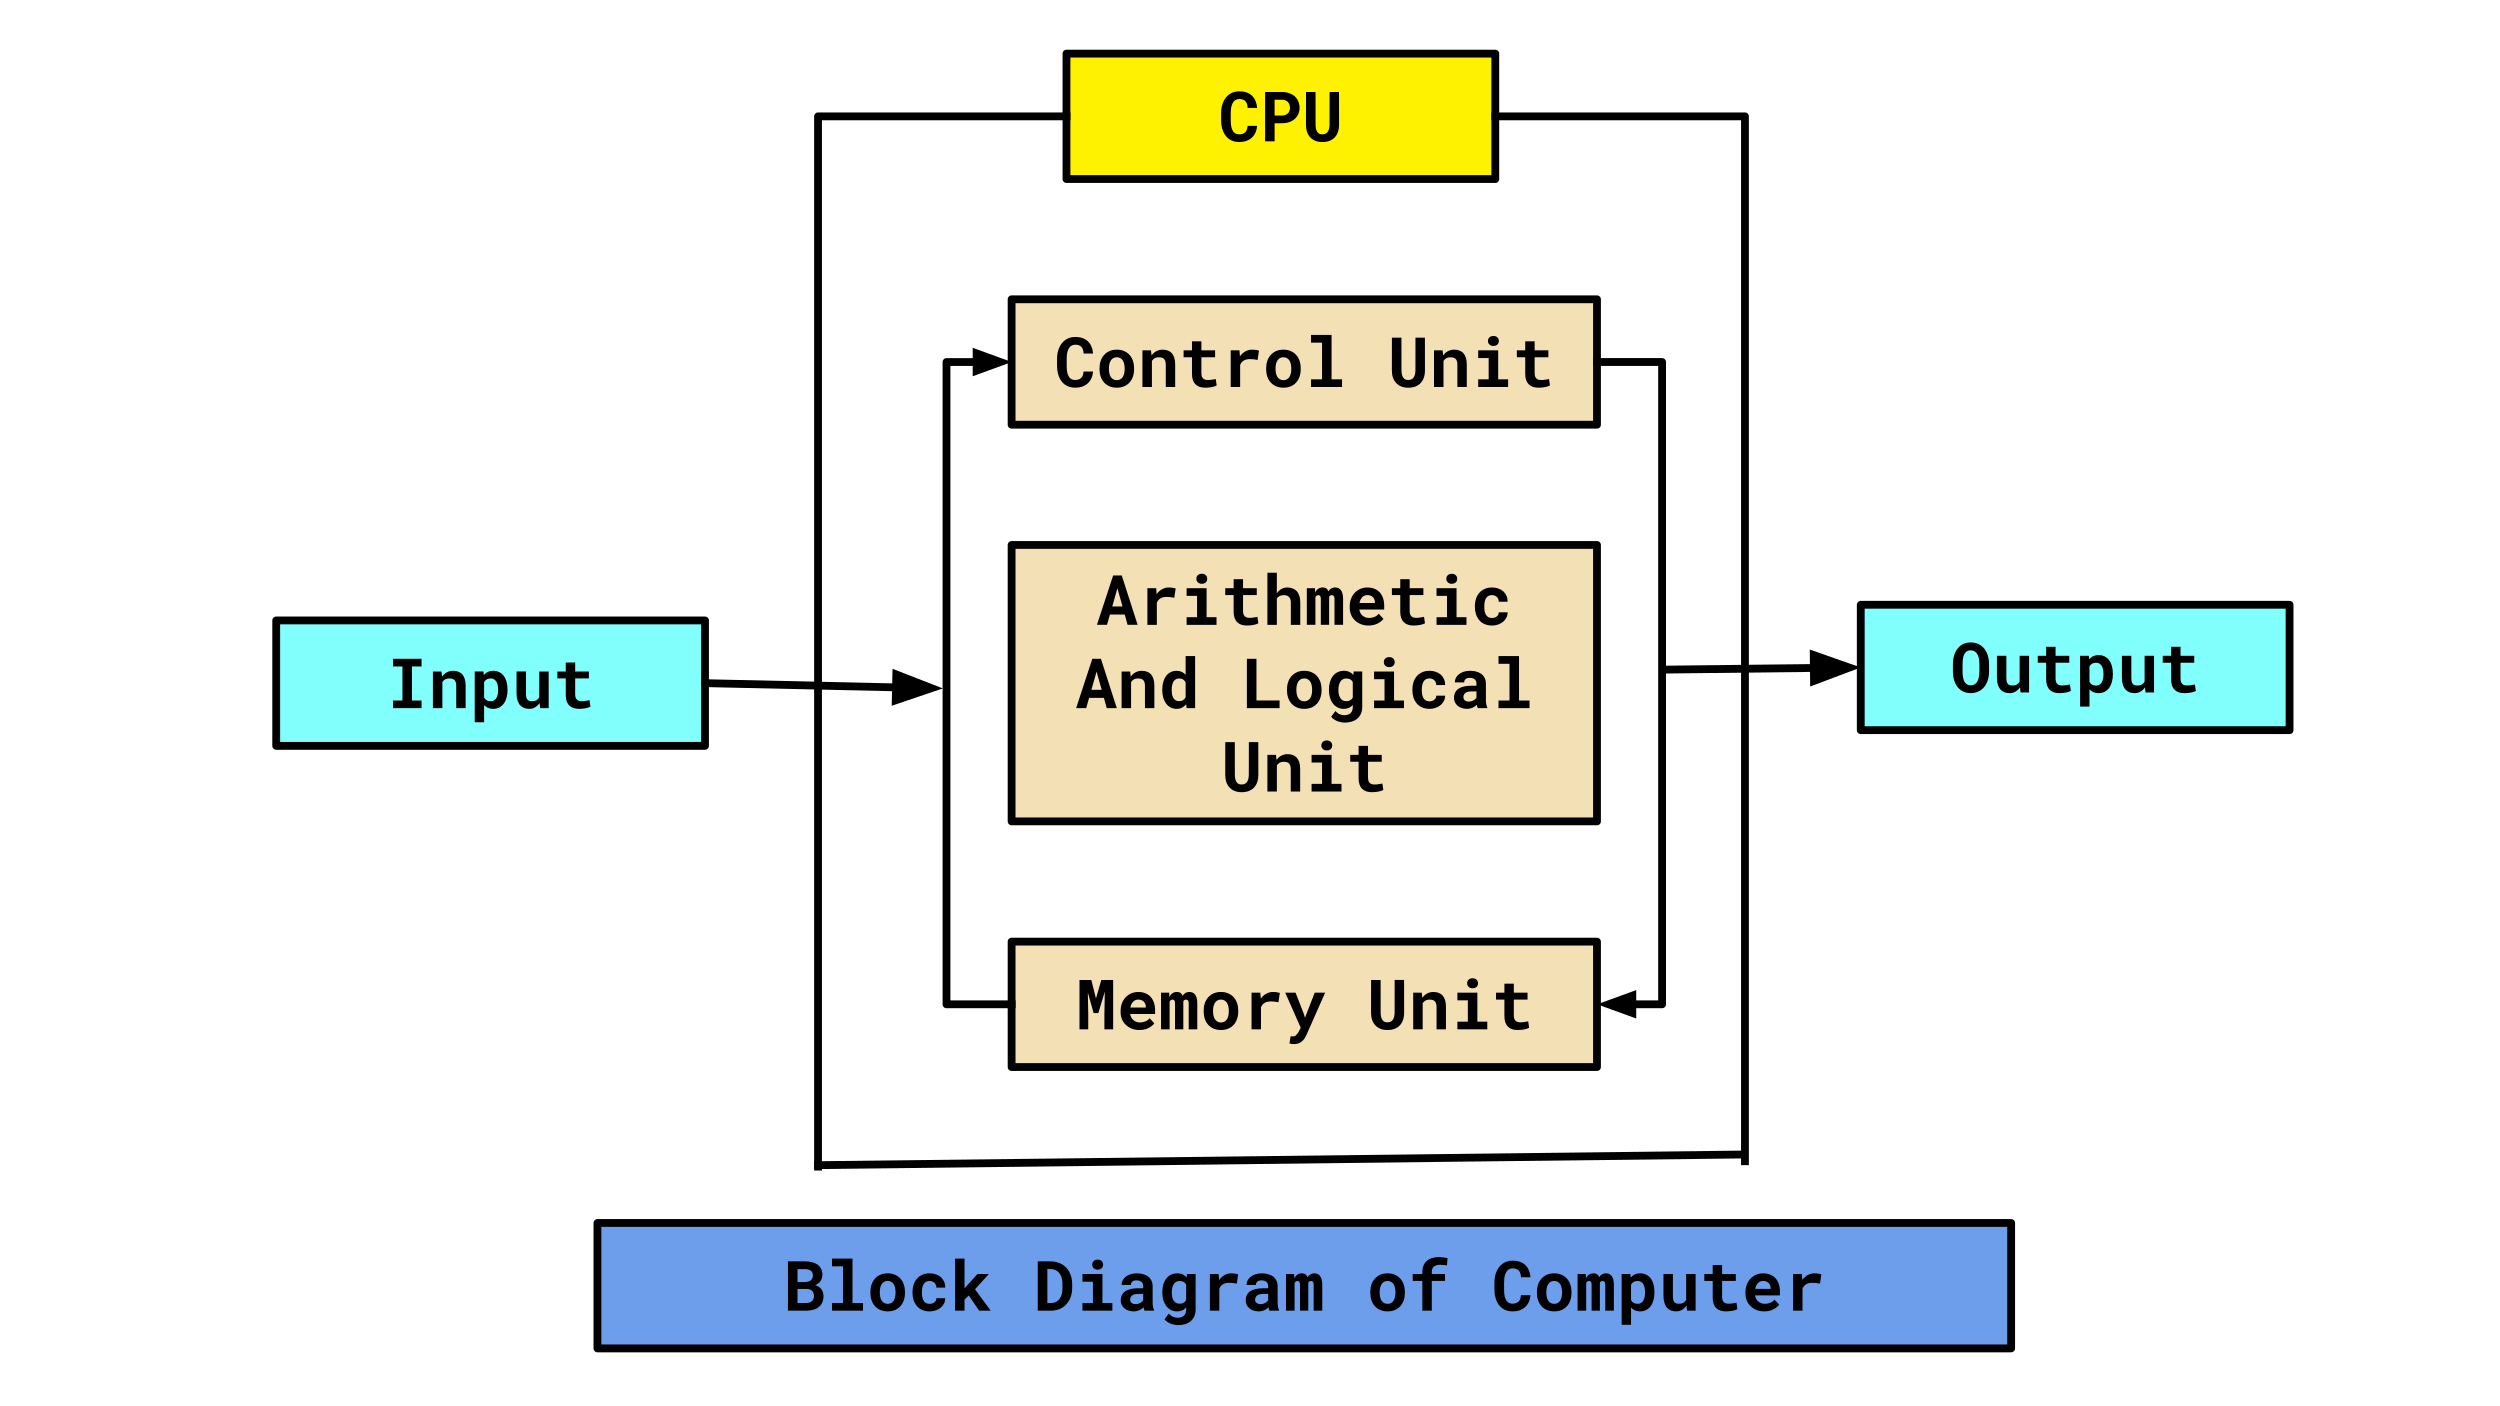 <svg version="1.1" viewBox="0.0 0.0 960.0 540.0" fill="none" stroke="none" stroke-linecap="square" stroke-miterlimit="10" xmlns:xlink="http://www.w3.org/1999/xlink" xmlns="http://www.w3.org/2000/svg"><rect x="0.0" y="0.0" width="960.0" height="540.0" fill="#333333" stroke="none"/><clipPath id="p.0"><path d="m0 0l960.0 0l0 540.0l-960.0 0l0 -540.0z" clip-rule="nonzero"/></clipPath><g clip-path="url(#p.0)"><path fill="#ffffff" d="m0 0l960.0 0l0 540.0l-960.0 0z" fill-rule="evenodd"/><path fill="#81fffd" d="m106.068 238.255l164.661 0l0 48.157l-164.661 0z" fill-rule="evenodd"/><path stroke="#000000" stroke-width="3.0" stroke-linejoin="round" stroke-linecap="butt" d="m106.068 238.255l164.661 0l0 48.157l-164.661 0z" fill-rule="evenodd"/><path fill="#000000" d="m150.924 252.98l0 2.953l3.609 0l0 13.062l-3.609 0l0 2.938l10.953 0l0 -2.938l-3.688 0l0 -13.062l3.688 0l0 -2.953l-10.953 0zm15.309 18.953l3.641 0l0 -10.016q0.188 -0.281 0.406 -0.516q0.219 -0.234 0.484 -0.406q0.344 -0.234 0.781 -0.344q0.438 -0.125 0.953 -0.125q0.625 0 1.109 0.125q0.5 0.125 0.859 0.438q0.344 0.312 0.531 0.859q0.203 0.531 0.203 1.375l0 8.609l3.609 0l0 -8.672q0 -1.531 -0.359 -2.609q-0.359 -1.078 -0.984 -1.766q-0.656 -0.672 -1.547 -0.984q-0.875 -0.312 -1.953 -0.312q-0.828 0 -1.578 0.234q-0.734 0.234 -1.359 0.672q-0.359 0.266 -0.688 0.594q-0.328 0.328 -0.594 0.719l-0.234 -1.953l-3.281 0l0 14.078zm16.059 5.422l3.609 0l0 -6.641q0.25 0.266 0.516 0.5q0.281 0.219 0.578 0.391q0.516 0.297 1.109 0.438q0.594 0.156 1.297 0.156q1.328 0 2.344 -0.547q1.031 -0.547 1.734 -1.516q0.688 -0.953 1.047 -2.266q0.359 -1.312 0.359 -2.844l0 -0.281q0 -1.594 -0.359 -2.906q-0.359 -1.328 -1.062 -2.281q-0.703 -0.938 -1.734 -1.453q-1.016 -0.516 -2.359 -0.516q-0.656 0 -1.219 0.141q-0.562 0.141 -1.031 0.375q-0.391 0.219 -0.734 0.5q-0.328 0.266 -0.625 0.625l-0.125 -1.375l-3.344 0l0 19.5zm8.984 -12.609l0 0.281q0 0.859 -0.156 1.641q-0.156 0.781 -0.5 1.359q-0.344 0.594 -0.891 0.938q-0.531 0.328 -1.297 0.328q-0.484 0 -0.875 -0.094q-0.391 -0.109 -0.688 -0.281q-0.312 -0.203 -0.562 -0.469q-0.234 -0.281 -0.406 -0.609l0 -5.891q0.188 -0.359 0.438 -0.625q0.266 -0.281 0.594 -0.469q0.297 -0.156 0.656 -0.234q0.375 -0.094 0.812 -0.094q0.766 0 1.312 0.328q0.547 0.328 0.891 0.891q0.344 0.562 0.5 1.344q0.172 0.781 0.172 1.656zm16.153 7.188l3.266 0l0 -14.078l-3.625 0l0 9.875q-0.172 0.344 -0.406 0.625q-0.234 0.266 -0.531 0.453q-0.344 0.219 -0.812 0.344q-0.469 0.109 -1.031 0.109q-0.641 0 -1.094 -0.156q-0.438 -0.156 -0.703 -0.516q-0.281 -0.359 -0.406 -0.938q-0.109 -0.594 -0.109 -1.453l0 -8.344l-3.625 0l0 8.328q0 1.594 0.359 2.734q0.359 1.141 1.0 1.875q0.656 0.734 1.562 1.078q0.922 0.328 2.016 0.328q1.188 0 2.188 -0.594q1.016 -0.594 1.734 -1.656l0.219 1.984zm13.434 -17.531l-3.609 0l0 3.453l-3.219 0l0 2.656l3.219 0l0 6.406q0 1.391 0.359 2.391q0.359 1.0 1.047 1.641q0.656 0.641 1.594 0.953q0.953 0.297 2.109 0.297q0.594 0 1.219 -0.062q0.625 -0.047 1.188 -0.156q0.578 -0.094 1.078 -0.25q0.516 -0.172 0.891 -0.391l-0.359 -2.484q-0.234 0.062 -0.578 0.125q-0.344 0.062 -0.734 0.109q-0.406 0.078 -0.844 0.125q-0.438 0.031 -0.859 0.031q-0.562 0 -1.031 -0.125q-0.469 -0.141 -0.781 -0.453q-0.328 -0.297 -0.516 -0.812q-0.172 -0.516 -0.172 -1.281l0 -6.062l5.266 0l0 -2.656l-5.266 0l0 -3.453z" fill-rule="nonzero"/><path fill="#81fffd" d="m714.53 232.229l164.661 0l0 48.157l-164.661 0z" fill-rule="evenodd"/><path stroke="#000000" stroke-width="3.0" stroke-linejoin="round" stroke-linecap="butt" d="m714.53 232.229l164.661 0l0 48.157l-164.661 0z" fill-rule="evenodd"/><path fill="#000000" d="m763.793 257.829l0 -2.766q0 -1.281 -0.234 -2.422q-0.234 -1.156 -0.703 -2.125q-0.406 -0.844 -0.984 -1.547q-0.578 -0.703 -1.344 -1.188q-0.781 -0.531 -1.734 -0.812q-0.953 -0.281 -2.047 -0.281q-1.078 0 -2.0 0.281q-0.922 0.266 -1.672 0.781q-0.75 0.516 -1.328 1.25q-0.578 0.734 -0.984 1.625q-0.422 0.953 -0.641 2.078q-0.203 1.109 -0.203 2.359l0 2.766q0 1.172 0.188 2.234q0.188 1.047 0.547 1.938q0.406 0.984 1.0 1.766q0.609 0.766 1.359 1.312q0.766 0.516 1.703 0.812q0.938 0.281 2.047 0.281q1.031 0 1.938 -0.266q0.906 -0.25 1.672 -0.703q0.828 -0.516 1.469 -1.297q0.656 -0.781 1.094 -1.719q0.422 -0.938 0.641 -2.031q0.219 -1.109 0.219 -2.328zm-3.703 -2.797l0 2.797q0 0.703 -0.078 1.359q-0.062 0.641 -0.203 1.188q-0.188 0.703 -0.5 1.266q-0.297 0.547 -0.734 0.906q-0.359 0.297 -0.812 0.453q-0.453 0.156 -1.0 0.156q-0.578 0 -1.031 -0.156q-0.438 -0.172 -0.797 -0.484q-0.375 -0.359 -0.656 -0.922q-0.281 -0.562 -0.422 -1.266q-0.125 -0.547 -0.188 -1.172q-0.047 -0.641 -0.047 -1.328l0 -2.797q0 -0.719 0.062 -1.375q0.062 -0.672 0.188 -1.234q0.172 -0.734 0.469 -1.281q0.312 -0.547 0.75 -0.906q0.328 -0.25 0.734 -0.375q0.406 -0.125 0.922 -0.125q0.531 0 0.969 0.141q0.438 0.141 0.781 0.406q0.453 0.344 0.766 0.906q0.328 0.547 0.531 1.25q0.156 0.562 0.219 1.219q0.078 0.656 0.078 1.375zm15.809 10.875l3.266 0l0 -14.078l-3.625 0l0 9.875q-0.172 0.344 -0.406 0.625q-0.234 0.266 -0.531 0.453q-0.344 0.219 -0.812 0.344q-0.469 0.109 -1.031 0.109q-0.641 0 -1.094 -0.156q-0.438 -0.156 -0.703 -0.516q-0.281 -0.359 -0.406 -0.938q-0.109 -0.594 -0.109 -1.453l0 -8.344l-3.625 0l0 8.328q0 1.594 0.359 2.734q0.359 1.141 1.0 1.875q0.656 0.734 1.562 1.078q0.922 0.328 2.016 0.328q1.188 0 2.188 -0.594q1.016 -0.594 1.734 -1.656l0.219 1.984zm13.434 -17.531l-3.609 0l0 3.453l-3.219 0l0 2.656l3.219 0l0 6.406q0 1.391 0.359 2.391q0.359 1.0 1.047 1.641q0.656 0.641 1.594 0.953q0.953 0.297 2.109 0.297q0.594 0 1.219 -0.062q0.625 -0.047 1.188 -0.156q0.578 -0.094 1.078 -0.25q0.516 -0.172 0.891 -0.391l-0.359 -2.484q-0.234 0.062 -0.578 0.125q-0.344 0.062 -0.734 0.109q-0.406 0.078 -0.844 0.125q-0.438 0.031 -0.859 0.031q-0.562 0 -1.031 -0.125q-0.469 -0.141 -0.781 -0.453q-0.328 -0.297 -0.516 -0.812q-0.172 -0.516 -0.172 -1.281l0 -6.062l5.266 0l0 -2.656l-5.266 0l0 -3.453zm9.418 22.953l3.609 0l0 -6.641q0.25 0.266 0.516 0.5q0.281 0.219 0.578 0.391q0.516 0.297 1.109 0.438q0.594 0.156 1.297 0.156q1.328 0 2.344 -0.547q1.031 -0.547 1.734 -1.516q0.688 -0.953 1.047 -2.266q0.359 -1.312 0.359 -2.844l0 -0.281q0 -1.594 -0.359 -2.906q-0.359 -1.328 -1.062 -2.281q-0.703 -0.938 -1.734 -1.453q-1.016 -0.516 -2.359 -0.516q-0.656 0 -1.219 0.141q-0.562 0.141 -1.031 0.375q-0.391 0.219 -0.734 0.5q-0.328 0.266 -0.625 0.625l-0.125 -1.375l-3.344 0l0 19.5zm8.984 -12.609l0 0.281q0 0.859 -0.156 1.641q-0.156 0.781 -0.5 1.359q-0.344 0.594 -0.891 0.938q-0.531 0.328 -1.297 0.328q-0.484 0 -0.875 -0.094q-0.391 -0.109 -0.688 -0.281q-0.312 -0.203 -0.562 -0.469q-0.234 -0.281 -0.406 -0.609l0 -5.891q0.188 -0.359 0.438 -0.625q0.266 -0.281 0.594 -0.469q0.297 -0.156 0.656 -0.234q0.375 -0.094 0.812 -0.094q0.766 0 1.312 0.328q0.547 0.328 0.891 0.891q0.344 0.562 0.5 1.344q0.172 0.781 0.172 1.656zm16.153 7.188l3.266 0l0 -14.078l-3.625 0l0 9.875q-0.172 0.344 -0.406 0.625q-0.234 0.266 -0.531 0.453q-0.344 0.219 -0.812 0.344q-0.469 0.109 -1.031 0.109q-0.641 0 -1.094 -0.156q-0.438 -0.156 -0.703 -0.516q-0.281 -0.359 -0.406 -0.938q-0.109 -0.594 -0.109 -1.453l0 -8.344l-3.625 0l0 8.328q0 1.594 0.359 2.734q0.359 1.141 1.0 1.875q0.656 0.734 1.562 1.078q0.922 0.328 2.016 0.328q1.188 0 2.188 -0.594q1.016 -0.594 1.734 -1.656l0.219 1.984zm13.434 -17.531l-3.609 0l0 3.453l-3.219 0l0 2.656l3.219 0l0 6.406q0 1.391 0.359 2.391q0.359 1.0 1.047 1.641q0.656 0.641 1.594 0.953q0.953 0.297 2.109 0.297q0.594 0 1.219 -0.062q0.625 -0.047 1.188 -0.156q0.578 -0.094 1.078 -0.25q0.516 -0.172 0.891 -0.391l-0.359 -2.484q-0.234 0.062 -0.578 0.125q-0.344 0.062 -0.734 0.109q-0.406 0.078 -0.844 0.125q-0.438 0.031 -0.859 0.031q-0.562 0 -1.031 -0.125q-0.469 -0.141 -0.781 -0.453q-0.328 -0.297 -0.516 -0.812q-0.172 -0.516 -0.172 -1.281l0 -6.062l5.266 0l0 -2.656l-5.266 0l0 -3.453z" fill-rule="nonzero"/><path fill="#f3e0b5" d="m388.457 209.265l224.787 0l0 106.142l-224.787 0z" fill-rule="evenodd"/><path stroke="#000000" stroke-width="3.0" stroke-linejoin="round" stroke-linecap="butt" d="m388.457 209.265l224.787 0l0 106.142l-224.787 0z" fill-rule="evenodd"/><path fill="#000000" d="m431.9 235.983l1.094 3.953l3.859 0l-6.094 -18.953l-3.312 0l-6.219 18.953l3.859 0l1.125 -3.953l5.688 0zm-4.797 -3.109l1.984 -6.984l1.953 6.984l-3.938 0zm21.715 -7.281q-1.422 0 -2.625 0.688q-1.188 0.672 -2.047 1.875l-0.031 -0.312l-0.141 -1.984l-3.375 0l0 14.078l3.625 0l0 -8.453q0.234 -0.609 0.609 -1.047q0.391 -0.438 0.922 -0.734q0.438 -0.25 1.0 -0.359q0.578 -0.125 1.281 -0.125q0.672 0 1.422 0.078q0.75 0.078 1.469 0.25l0.531 -3.594q-0.438 -0.141 -1.141 -0.25q-0.688 -0.109 -1.5 -0.109zm6.84 0.266l0 2.953l4.016 0l0 8.188l-4.016 0l0 2.938l11.484 0l0 -2.938l-3.812 0l0 -11.141l-7.672 0zm3.75 -3.609q0 0.422 0.141 0.781q0.156 0.344 0.438 0.594q0.266 0.266 0.641 0.406q0.391 0.141 0.859 0.141q0.969 0 1.531 -0.531q0.562 -0.547 0.562 -1.391q0 -0.844 -0.562 -1.375q-0.562 -0.547 -1.531 -0.547q-0.469 0 -0.859 0.141q-0.375 0.141 -0.641 0.391q-0.281 0.25 -0.438 0.609q-0.141 0.359 -0.141 0.781zm17.918 0.156l-3.609 0l0 3.453l-3.219 0l0 2.656l3.219 0l0 6.406q0 1.391 0.359 2.391q0.359 1.0 1.047 1.641q0.656 0.641 1.594 0.953q0.953 0.297 2.109 0.297q0.594 0 1.219 -0.062q0.625 -0.047 1.188 -0.156q0.578 -0.094 1.078 -0.25q0.516 -0.172 0.891 -0.391l-0.359 -2.484q-0.234 0.062 -0.578 0.125q-0.344 0.062 -0.734 0.109q-0.406 0.078 -0.844 0.125q-0.438 0.031 -0.859 0.031q-0.562 0 -1.031 -0.125q-0.469 -0.141 -0.781 -0.453q-0.328 -0.297 -0.516 -0.812q-0.172 -0.516 -0.172 -1.281l0 -6.062l5.266 0l0 -2.656l-5.266 0l0 -3.453zm12.981 5.391l0 -7.859l-3.625 0l0 20.0l3.625 0l0 -10.172q0.203 -0.266 0.453 -0.484q0.266 -0.219 0.578 -0.375q0.328 -0.188 0.75 -0.281q0.422 -0.094 0.906 -0.094q0.625 0 1.109 0.172q0.5 0.156 0.844 0.5q0.359 0.328 0.547 0.875q0.188 0.547 0.188 1.312l0 8.547l3.625 0l0 -8.531q0 -1.547 -0.375 -2.641q-0.375 -1.109 -1.031 -1.812q-0.672 -0.688 -1.594 -1.016q-0.922 -0.344 -2.031 -0.344q-0.75 0 -1.438 0.219q-0.672 0.219 -1.234 0.625q-0.359 0.266 -0.688 0.609q-0.328 0.344 -0.609 0.75zm14.637 -1.938l-3.125 0l0 14.078l3.297 0l0 -10.547q0.062 -0.172 0.141 -0.312q0.078 -0.141 0.188 -0.25q0.141 -0.141 0.328 -0.219q0.188 -0.078 0.422 -0.078q0.203 0 0.375 0.062q0.188 0.062 0.328 0.203q0.141 0.141 0.219 0.406q0.078 0.25 0.078 0.656l0 10.078l3.188 0l0 -10.391q0 -0.156 0 -0.234q0 -0.094 0 -0.125q0.062 -0.141 0.156 -0.25q0.094 -0.109 0.203 -0.203q0.141 -0.094 0.297 -0.141q0.172 -0.062 0.375 -0.062q0.203 0 0.391 0.062q0.188 0.062 0.328 0.203q0.141 0.156 0.219 0.422q0.094 0.25 0.094 0.656l0 10.062l3.297 0l0 -10.047q0 -1.172 -0.234 -1.984q-0.219 -0.812 -0.625 -1.328q-0.422 -0.516 -0.969 -0.75q-0.547 -0.234 -1.188 -0.234q-0.516 0 -0.953 0.141q-0.422 0.125 -0.75 0.359q-0.281 0.172 -0.516 0.438q-0.219 0.25 -0.406 0.562q-0.109 -0.328 -0.281 -0.578q-0.156 -0.25 -0.375 -0.438q-0.297 -0.25 -0.688 -0.359q-0.391 -0.125 -0.875 -0.125q-1.016 0 -1.734 0.531q-0.703 0.516 -1.109 1.438l-0.094 -1.703zm20.574 14.344q2.047 0 3.531 -0.797q1.5 -0.797 2.188 -1.766l-1.797 -1.953q-0.625 0.797 -1.641 1.203q-1.0 0.406 -2.062 0.406q-0.75 0 -1.391 -0.234q-0.641 -0.234 -1.141 -0.672q-0.469 -0.406 -0.766 -0.922q-0.281 -0.516 -0.469 -1.359l0 -0.047l9.562 0l0 -1.531q0 -1.547 -0.438 -2.828q-0.422 -1.281 -1.25 -2.203q-0.828 -0.906 -2.031 -1.406q-1.188 -0.5 -2.703 -0.5q-1.469 0 -2.719 0.531q-1.25 0.531 -2.156 1.5q-0.922 0.969 -1.438 2.297q-0.5 1.328 -0.5 2.953l0 0.516q0 1.422 0.516 2.672q0.516 1.234 1.469 2.141q0.953 0.922 2.281 1.469q1.328 0.531 2.953 0.531zm-0.438 -11.688q0.688 0 1.219 0.219q0.531 0.219 0.891 0.578q0.375 0.375 0.578 0.891q0.203 0.5 0.203 1.078l0 0.281l-5.938 0q0.141 -0.688 0.391 -1.234q0.266 -0.562 0.656 -0.969q0.375 -0.406 0.875 -0.625q0.516 -0.219 1.125 -0.219zm16.231 -6.109l-3.609 0l0 3.453l-3.219 0l0 2.656l3.219 0l0 6.406q0 1.391 0.359 2.391q0.359 1.0 1.047 1.641q0.656 0.641 1.594 0.953q0.953 0.297 2.109 0.297q0.594 0 1.219 -0.062q0.625 -0.047 1.188 -0.156q0.578 -0.094 1.078 -0.25q0.516 -0.172 0.891 -0.391l-0.359 -2.484q-0.234 0.062 -0.578 0.125q-0.344 0.062 -0.734 0.109q-0.406 0.078 -0.844 0.125q-0.438 0.031 -0.859 0.031q-0.562 0 -1.031 -0.125q-0.469 -0.141 -0.781 -0.453q-0.328 -0.297 -0.516 -0.812q-0.172 -0.516 -0.172 -1.281l0 -6.062l5.266 0l0 -2.656l-5.266 0l0 -3.453zm10.324 3.453l0 2.953l4.016 0l0 8.188l-4.016 0l0 2.938l11.484 0l0 -2.938l-3.812 0l0 -11.141l-7.672 0zm3.75 -3.609q0 0.422 0.141 0.781q0.156 0.344 0.438 0.594q0.266 0.266 0.641 0.406q0.391 0.141 0.859 0.141q0.969 0 1.531 -0.531q0.562 -0.547 0.562 -1.391q0 -0.844 -0.562 -1.375q-0.562 -0.547 -1.531 -0.547q-0.469 0 -0.859 0.141q-0.375 0.141 -0.641 0.391q-0.281 0.25 -0.438 0.609q-0.141 0.359 -0.141 0.781zm17.512 15.062q-0.859 0 -1.438 -0.344q-0.562 -0.359 -0.891 -0.953q-0.328 -0.562 -0.469 -1.328q-0.125 -0.766 -0.125 -1.578l0 -0.391q0 -0.812 0.141 -1.562q0.141 -0.766 0.469 -1.344q0.328 -0.594 0.891 -0.938q0.562 -0.359 1.422 -0.359q0.578 0 1.062 0.203q0.5 0.203 0.859 0.547q0.344 0.344 0.531 0.812q0.188 0.469 0.156 0.984l3.406 0q0.031 -1.25 -0.422 -2.25q-0.438 -1.016 -1.219 -1.734q-0.812 -0.703 -1.922 -1.094q-1.109 -0.391 -2.406 -0.391q-1.625 0 -2.859 0.562q-1.234 0.562 -2.062 1.516q-0.828 0.969 -1.25 2.266q-0.422 1.297 -0.422 2.781l0 0.391q0 1.484 0.422 2.781q0.438 1.281 1.266 2.25q0.812 0.969 2.047 1.516q1.25 0.547 2.891 0.547q1.203 0 2.281 -0.375q1.094 -0.391 1.922 -1.062q0.812 -0.672 1.281 -1.609q0.484 -0.938 0.453 -2.031l-3.406 0q0.031 0.484 -0.172 0.891q-0.203 0.406 -0.562 0.688q-0.375 0.297 -0.859 0.453q-0.469 0.156 -1.016 0.156z" fill-rule="nonzero"/><path fill="#000000" d="m423.902 267.983l1.094 3.953l3.859 0l-6.094 -18.953l-3.312 0l-6.219 18.953l3.859 0l1.125 -3.953l5.688 0zm-4.797 -3.109l1.984 -6.984l1.953 6.984l-3.938 0zm11.59 7.062l3.641 0l0 -10.016q0.188 -0.281 0.406 -0.516q0.219 -0.234 0.484 -0.406q0.344 -0.234 0.781 -0.344q0.438 -0.125 0.953 -0.125q0.625 0 1.109 0.125q0.5 0.125 0.859 0.438q0.344 0.312 0.531 0.859q0.203 0.531 0.203 1.375l0 8.609l3.609 0l0 -8.672q0 -1.531 -0.359 -2.609q-0.359 -1.078 -0.984 -1.766q-0.656 -0.672 -1.547 -0.984q-0.875 -0.312 -1.953 -0.312q-0.828 0 -1.578 0.234q-0.734 0.234 -1.359 0.672q-0.359 0.266 -0.688 0.594q-0.328 0.328 -0.594 0.719l-0.234 -1.953l-3.281 0l0 14.078zm15.621 -7.141l0 0.266q0 1.531 0.375 2.844q0.391 1.312 1.094 2.266q0.703 0.953 1.719 1.5q1.031 0.531 2.328 0.531q1.172 0 2.062 -0.453q0.906 -0.469 1.578 -1.281l0.188 1.469l3.266 0l0 -20l-3.641 0l0 7.172q-0.641 -0.719 -1.484 -1.109q-0.844 -0.406 -1.953 -0.406q-1.312 0 -2.344 0.531q-1.016 0.516 -1.719 1.453q-0.719 0.953 -1.094 2.281q-0.375 1.328 -0.375 2.938zm3.625 0.266l0 -0.266q0 -0.891 0.156 -1.656q0.156 -0.781 0.5 -1.375q0.328 -0.562 0.859 -0.891q0.547 -0.344 1.312 -0.344q0.938 0 1.547 0.406q0.609 0.391 0.969 1.109l0 5.703q-0.359 0.703 -0.984 1.109q-0.609 0.391 -1.547 0.391q-0.766 0 -1.312 -0.312q-0.531 -0.328 -0.859 -0.906q-0.344 -0.562 -0.5 -1.312q-0.141 -0.766 -0.141 -1.656zm32.54 3.922l0 -16l-3.672 0l0 18.953l12.547 0l0 -2.953l-8.875 0zm11.715 -4.219l0 0.281q0 1.547 0.438 2.859q0.438 1.297 1.297 2.266q0.859 0.953 2.094 1.5q1.25 0.531 2.828 0.531q1.578 0 2.812 -0.531q1.234 -0.547 2.094 -1.5q0.844 -0.969 1.281 -2.266q0.438 -1.312 0.438 -2.859l0 -0.281q0 -1.531 -0.438 -2.844q-0.438 -1.312 -1.281 -2.266q-0.859 -0.969 -2.109 -1.516q-1.234 -0.547 -2.812 -0.547q-1.594 0 -2.828 0.547q-1.219 0.547 -2.078 1.516q-0.859 0.953 -1.297 2.266q-0.438 1.312 -0.438 2.844zm3.609 0.281l0 -0.281q0 -0.859 0.172 -1.625q0.172 -0.766 0.531 -1.359q0.375 -0.578 0.938 -0.922q0.578 -0.344 1.391 -0.344q0.812 0 1.375 0.344q0.578 0.344 0.953 0.922q0.344 0.594 0.516 1.359q0.172 0.766 0.172 1.625l0 0.281q0 0.875 -0.172 1.656q-0.172 0.766 -0.516 1.344q-0.375 0.578 -0.953 0.922q-0.562 0.344 -1.359 0.344q-0.812 0 -1.391 -0.344q-0.578 -0.344 -0.953 -0.922q-0.359 -0.578 -0.531 -1.344q-0.172 -0.781 -0.172 -1.656zm12.512 -0.25l0 0.266q0 1.531 0.391 2.844q0.406 1.312 1.141 2.266q0.75 0.953 1.797 1.5q1.047 0.531 2.359 0.531q0.672 0 1.25 -0.156q0.578 -0.141 1.062 -0.391q0.312 -0.188 0.594 -0.422q0.297 -0.234 0.562 -0.516l0 0.797q0 0.719 -0.203 1.281q-0.203 0.578 -0.578 0.969q-0.422 0.438 -1.047 0.656q-0.609 0.219 -1.406 0.219q-0.5 0 -0.969 -0.094q-0.453 -0.094 -0.875 -0.297q-0.438 -0.188 -0.844 -0.5q-0.406 -0.297 -0.766 -0.703l-1.625 2.203q0.453 0.578 1.094 1.0q0.641 0.422 1.359 0.703q0.719 0.266 1.438 0.391q0.734 0.141 1.375 0.141q1.484 0 2.703 -0.406q1.234 -0.391 2.125 -1.156q0.875 -0.766 1.359 -1.891q0.484 -1.125 0.484 -2.547l0 -13.625l-3.297 0l-0.141 1.328q-0.25 -0.312 -0.562 -0.578q-0.312 -0.266 -0.688 -0.469q-0.484 -0.266 -1.078 -0.406q-0.578 -0.141 -1.297 -0.141q-1.328 0 -2.391 0.531q-1.047 0.516 -1.797 1.453q-0.734 0.953 -1.141 2.281q-0.391 1.328 -0.391 2.938zm3.641 0.266l0 -0.266q0 -0.891 0.172 -1.656q0.188 -0.781 0.562 -1.375q0.359 -0.562 0.922 -0.891q0.562 -0.344 1.328 -0.344q0.422 0 0.781 0.078q0.359 0.078 0.656 0.219q0.344 0.172 0.609 0.453q0.281 0.266 0.484 0.641l0 5.953q-0.188 0.328 -0.438 0.594q-0.25 0.25 -0.562 0.438q-0.312 0.172 -0.703 0.266q-0.391 0.078 -0.859 0.078q-0.766 0 -1.328 -0.312q-0.547 -0.328 -0.922 -0.906q-0.359 -0.562 -0.531 -1.312q-0.172 -0.766 -0.172 -1.656zm13.684 -7.203l0 2.953l4.016 0l0 8.188l-4.016 0l0 2.938l11.484 0l0 -2.938l-3.812 0l0 -11.141l-7.672 0zm3.75 -3.609q0 0.422 0.141 0.781q0.156 0.344 0.438 0.594q0.266 0.266 0.641 0.406q0.391 0.141 0.859 0.141q0.969 0 1.531 -0.531q0.562 -0.547 0.562 -1.391q0 -0.844 -0.562 -1.375q-0.562 -0.547 -1.531 -0.547q-0.469 0 -0.859 0.141q-0.375 0.141 -0.641 0.391q-0.281 0.25 -0.438 0.609q-0.141 0.359 -0.141 0.781zm17.512 15.062q-0.859 0 -1.438 -0.344q-0.562 -0.359 -0.891 -0.953q-0.328 -0.562 -0.469 -1.328q-0.125 -0.766 -0.125 -1.578l0 -0.391q0 -0.812 0.141 -1.562q0.141 -0.766 0.469 -1.344q0.328 -0.594 0.891 -0.938q0.562 -0.359 1.422 -0.359q0.578 0 1.062 0.203q0.5 0.203 0.859 0.547q0.344 0.344 0.531 0.812q0.188 0.469 0.156 0.984l3.406 0q0.031 -1.25 -0.422 -2.25q-0.438 -1.016 -1.219 -1.734q-0.812 -0.703 -1.922 -1.094q-1.109 -0.391 -2.406 -0.391q-1.625 0 -2.859 0.562q-1.234 0.562 -2.062 1.516q-0.828 0.969 -1.25 2.266q-0.422 1.297 -0.422 2.781l0 0.391q0 1.484 0.422 2.781q0.438 1.281 1.266 2.25q0.812 0.969 2.047 1.516q1.25 0.547 2.891 0.547q1.203 0 2.281 -0.375q1.094 -0.391 1.922 -1.062q0.812 -0.672 1.281 -1.609q0.484 -0.938 0.453 -2.031l-3.406 0q0.031 0.484 -0.172 0.891q-0.203 0.406 -0.562 0.688q-0.375 0.297 -0.859 0.453q-0.469 0.156 -1.016 0.156zm18.575 2.625l3.656 0l0 -0.219q-0.266 -0.531 -0.406 -1.266q-0.141 -0.75 -0.141 -1.891l0 -6.031q0 -1.234 -0.469 -2.156q-0.453 -0.938 -1.25 -1.547q-0.812 -0.609 -1.922 -0.922q-1.094 -0.312 -2.359 -0.312q-1.422 0 -2.531 0.359q-1.094 0.359 -1.844 0.969q-0.766 0.609 -1.172 1.422q-0.391 0.797 -0.391 1.703l3.609 0q0 -0.375 0.109 -0.688q0.125 -0.312 0.359 -0.531q0.25 -0.25 0.656 -0.391q0.422 -0.141 1.0 -0.141q0.656 0 1.141 0.172q0.484 0.156 0.812 0.453q0.312 0.297 0.469 0.688q0.156 0.391 0.156 0.891l0 0.828l-2.016 0q-1.562 0 -2.766 0.281q-1.203 0.281 -2.031 0.812q-0.906 0.594 -1.359 1.5q-0.453 0.906 -0.453 2.078q0 0.906 0.359 1.688q0.359 0.766 1.016 1.328q0.656 0.562 1.562 0.875q0.906 0.312 1.984 0.312q0.656 0 1.219 -0.125q0.578 -0.125 1.062 -0.344q0.469 -0.219 0.859 -0.5q0.391 -0.281 0.688 -0.609q0.078 0.375 0.156 0.719q0.094 0.328 0.234 0.594zm-3.453 -2.531q-0.516 0 -0.906 -0.125q-0.375 -0.125 -0.625 -0.344q-0.266 -0.219 -0.406 -0.531q-0.141 -0.328 -0.141 -0.703q0 -0.484 0.188 -0.891q0.188 -0.406 0.562 -0.703q0.375 -0.297 0.969 -0.453q0.609 -0.156 1.453 -0.156l1.844 0l0 2.422q-0.156 0.266 -0.438 0.531q-0.266 0.266 -0.641 0.484q-0.375 0.203 -0.844 0.344q-0.469 0.125 -1.016 0.125zm11.403 -17.469l0 2.969l4.219 0l0 14.094l-4.219 0l0 2.938l11.906 0l0 -2.938l-4.031 0l0 -17.062l-7.875 0z" fill-rule="nonzero"/><path fill="#000000" d="m483.186 284.983l-3.625 0l-0.016 12.562q-0.016 0.922 -0.203 1.625q-0.172 0.703 -0.547 1.172q-0.328 0.453 -0.844 0.688q-0.516 0.219 -1.188 0.219q-0.609 0 -1.078 -0.203q-0.469 -0.219 -0.781 -0.656q-0.359 -0.469 -0.531 -1.172q-0.172 -0.719 -0.188 -1.672l-0.016 -12.562l-3.656 0l-0.016 12.562q0 1.594 0.438 2.844q0.453 1.234 1.281 2.078q0.812 0.844 1.969 1.297q1.156 0.438 2.578 0.438q1.531 0 2.719 -0.438q1.188 -0.453 2.031 -1.312q0.812 -0.844 1.25 -2.078q0.438 -1.234 0.438 -2.828l-0.016 -12.562zm3.496 18.953l3.641 0l0 -10.016q0.188 -0.281 0.406 -0.516q0.219 -0.234 0.484 -0.406q0.344 -0.234 0.781 -0.344q0.438 -0.125 0.953 -0.125q0.625 0 1.109 0.125q0.5 0.125 0.859 0.438q0.344 0.312 0.531 0.859q0.203 0.531 0.203 1.375l0 8.609l3.609 0l0 -8.672q0 -1.531 -0.359 -2.609q-0.359 -1.078 -0.984 -1.766q-0.656 -0.672 -1.547 -0.984q-0.875 -0.312 -1.953 -0.312q-0.828 0 -1.578 0.234q-0.734 0.234 -1.359 0.672q-0.359 0.266 -0.688 0.594q-0.328 0.328 -0.594 0.719l-0.234 -1.953l-3.281 0l0 14.078zm16.965 -14.078l0 2.953l4.016 0l0 8.188l-4.016 0l0 2.938l11.484 0l0 -2.938l-3.812 0l0 -11.141l-7.672 0zm3.75 -3.609q0 0.422 0.141 0.781q0.156 0.344 0.438 0.594q0.266 0.266 0.641 0.406q0.391 0.141 0.859 0.141q0.969 0 1.531 -0.531q0.562 -0.547 0.562 -1.391q0 -0.844 -0.562 -1.375q-0.562 -0.547 -1.531 -0.547q-0.469 0 -0.859 0.141q-0.375 0.141 -0.641 0.391q-0.281 0.25 -0.438 0.609q-0.141 0.359 -0.141 0.781zm17.918 0.156l-3.609 0l0 3.453l-3.219 0l0 2.656l3.219 0l0 6.406q0 1.391 0.359 2.391q0.359 1.0 1.047 1.641q0.656 0.641 1.594 0.953q0.953 0.297 2.109 0.297q0.594 0 1.219 -0.062q0.625 -0.047 1.188 -0.156q0.578 -0.094 1.078 -0.25q0.516 -0.172 0.891 -0.391l-0.359 -2.484q-0.234 0.062 -0.578 0.125q-0.344 0.062 -0.734 0.109q-0.406 0.078 -0.844 0.125q-0.438 0.031 -0.859 0.031q-0.562 0 -1.031 -0.125q-0.469 -0.141 -0.781 -0.453q-0.328 -0.297 -0.516 -0.812q-0.172 -0.516 -0.172 -1.281l0 -6.062l5.266 0l0 -2.656l-5.266 0l0 -3.453z" fill-rule="nonzero"/><path fill="#f3e0b5" d="m388.457 361.583l224.787 0l0 48.157l-224.787 0z" fill-rule="evenodd"/><path stroke="#000000" stroke-width="3.0" stroke-linejoin="round" stroke-linecap="butt" d="m388.457 361.583l224.787 0l0 48.157l-224.787 0z" fill-rule="evenodd"/><path fill="#000000" d="m419.074 376.308l-4.547 0l0 18.953l3.359 0l0 -5.609l-0.156 -8.516l2.219 7.875l1.812 0l2.484 -8.219l-0.156 8.859l0 5.609l3.359 0l0 -18.953l-4.547 0l-2.047 7.125l-1.781 -7.125zm18.465 19.219q2.047 0 3.531 -0.797q1.5 -0.797 2.188 -1.766l-1.797 -1.953q-0.625 0.797 -1.641 1.203q-1.0 0.406 -2.062 0.406q-0.75 0 -1.391 -0.234q-0.641 -0.234 -1.141 -0.672q-0.469 -0.406 -0.766 -0.922q-0.281 -0.516 -0.469 -1.359l0 -0.047l9.562 0l0 -1.531q0 -1.547 -0.438 -2.828q-0.422 -1.281 -1.25 -2.203q-0.828 -0.906 -2.031 -1.406q-1.188 -0.5 -2.703 -0.5q-1.469 0 -2.719 0.531q-1.25 0.531 -2.156 1.5q-0.922 0.969 -1.438 2.297q-0.5 1.328 -0.5 2.953l0 0.516q0 1.422 0.516 2.672q0.516 1.234 1.469 2.141q0.953 0.922 2.281 1.469q1.328 0.531 2.953 0.531zm-0.438 -11.688q0.688 0 1.219 0.219q0.531 0.219 0.891 0.578q0.375 0.375 0.578 0.891q0.203 0.5 0.203 1.078l0 0.281l-5.938 0q0.141 -0.688 0.391 -1.234q0.266 -0.562 0.656 -0.969q0.375 -0.406 0.875 -0.625q0.516 -0.219 1.125 -0.219zm11.856 -2.656l-3.125 0l0 14.078l3.297 0l0 -10.547q0.062 -0.172 0.141 -0.312q0.078 -0.141 0.188 -0.25q0.141 -0.141 0.328 -0.219q0.188 -0.078 0.422 -0.078q0.203 0 0.375 0.062q0.188 0.062 0.328 0.203q0.141 0.141 0.219 0.406q0.078 0.25 0.078 0.656l0 10.078l3.188 0l0 -10.391q0 -0.156 0 -0.234q0 -0.094 0 -0.125q0.062 -0.141 0.156 -0.25q0.094 -0.109 0.203 -0.203q0.141 -0.094 0.297 -0.141q0.172 -0.062 0.375 -0.062q0.203 0 0.391 0.062q0.188 0.062 0.328 0.203q0.141 0.156 0.219 0.422q0.094 0.25 0.094 0.656l0 10.062l3.297 0l0 -10.047q0 -1.172 -0.234 -1.984q-0.219 -0.812 -0.625 -1.328q-0.422 -0.516 -0.969 -0.75q-0.547 -0.234 -1.188 -0.234q-0.516 0 -0.953 0.141q-0.422 0.125 -0.75 0.359q-0.281 0.172 -0.516 0.438q-0.219 0.25 -0.406 0.562q-0.109 -0.328 -0.281 -0.578q-0.156 -0.25 -0.375 -0.438q-0.297 -0.25 -0.688 -0.359q-0.391 -0.125 -0.875 -0.125q-1.016 0 -1.734 0.531q-0.703 0.516 -1.109 1.438l-0.094 -1.703zm13.246 6.906l0 0.281q0 1.547 0.438 2.859q0.438 1.297 1.297 2.266q0.859 0.953 2.094 1.5q1.25 0.531 2.828 0.531q1.578 0 2.812 -0.531q1.234 -0.547 2.094 -1.5q0.844 -0.969 1.281 -2.266q0.438 -1.312 0.438 -2.859l0 -0.281q0 -1.531 -0.438 -2.844q-0.438 -1.312 -1.281 -2.266q-0.859 -0.969 -2.109 -1.516q-1.234 -0.547 -2.812 -0.547q-1.594 0 -2.828 0.547q-1.219 0.547 -2.078 1.516q-0.859 0.953 -1.297 2.266q-0.438 1.312 -0.438 2.844zm3.609 0.281l0 -0.281q0 -0.859 0.172 -1.625q0.172 -0.766 0.531 -1.359q0.375 -0.578 0.938 -0.922q0.578 -0.344 1.391 -0.344q0.812 0 1.375 0.344q0.578 0.344 0.953 0.922q0.344 0.594 0.516 1.359q0.172 0.766 0.172 1.625l0 0.281q0 0.875 -0.172 1.656q-0.172 0.766 -0.516 1.344q-0.375 0.578 -0.953 0.922q-0.562 0.344 -1.359 0.344q-0.812 0 -1.391 -0.344q-0.578 -0.344 -0.953 -0.922q-0.359 -0.578 -0.531 -1.344q-0.172 -0.781 -0.172 -1.656zm22.996 -7.453q-1.422 0 -2.625 0.688q-1.188 0.672 -2.047 1.875l-0.031 -0.312l-0.141 -1.984l-3.375 0l0 14.078l3.625 0l0 -8.453q0.234 -0.609 0.609 -1.047q0.391 -0.438 0.922 -0.734q0.438 -0.25 1.0 -0.359q0.578 -0.125 1.281 -0.125q0.672 0 1.422 0.078q0.75 0.078 1.469 0.25l0.531 -3.594q-0.438 -0.141 -1.141 -0.25q-0.688 -0.109 -1.5 -0.109zm8.106 20.031q1.094 0 1.891 -0.375q0.797 -0.359 1.359 -0.891q0.562 -0.531 0.922 -1.156q0.375 -0.625 0.609 -1.156l7.156 -16.188l-4.0 0l-3.219 8.266l-0.531 1.406l-0.391 -1.422l-3.219 -8.25l-3.969 0l5.969 13.484l-0.828 1.547q-0.156 0.281 -0.281 0.438q-0.109 0.156 -0.344 0.469q-0.234 0.312 -0.562 0.578q-0.328 0.266 -0.766 0.266q-0.203 0 -0.547 -0.016q-0.344 -0.016 -0.562 -0.016l-0.453 2.75q0.469 0.141 0.859 0.203q0.391 0.062 0.906 0.062zm42.258 -24.641l-3.625 0l-0.016 12.562q-0.016 0.922 -0.203 1.625q-0.172 0.703 -0.547 1.172q-0.328 0.453 -0.844 0.688q-0.516 0.219 -1.188 0.219q-0.609 0 -1.078 -0.203q-0.469 -0.219 -0.781 -0.656q-0.359 -0.469 -0.531 -1.172q-0.172 -0.719 -0.188 -1.672l-0.016 -12.562l-3.656 0l-0.016 12.562q0 1.594 0.438 2.844q0.453 1.234 1.281 2.078q0.812 0.844 1.969 1.297q1.156 0.438 2.578 0.438q1.531 0 2.719 -0.438q1.188 -0.453 2.031 -1.312q0.812 -0.844 1.25 -2.078q0.438 -1.234 0.438 -2.828l-0.016 -12.562zm3.496 18.953l3.641 0l0 -10.016q0.188 -0.281 0.406 -0.516q0.219 -0.234 0.484 -0.406q0.344 -0.234 0.781 -0.344q0.438 -0.125 0.953 -0.125q0.625 0 1.109 0.125q0.5 0.125 0.859 0.438q0.344 0.312 0.531 0.859q0.203 0.531 0.203 1.375l0 8.609l3.609 0l0 -8.672q0 -1.531 -0.359 -2.609q-0.359 -1.078 -0.984 -1.766q-0.656 -0.672 -1.547 -0.984q-0.875 -0.312 -1.953 -0.312q-0.828 0 -1.578 0.234q-0.734 0.234 -1.359 0.672q-0.359 0.266 -0.688 0.594q-0.328 0.328 -0.594 0.719l-0.234 -1.953l-3.281 0l0 14.078zm16.965 -14.078l0 2.953l4.016 0l0 8.188l-4.016 0l0 2.938l11.484 0l0 -2.938l-3.812 0l0 -11.141l-7.672 0zm3.75 -3.609q0 0.422 0.141 0.781q0.156 0.344 0.438 0.594q0.266 0.266 0.641 0.406q0.391 0.141 0.859 0.141q0.969 0 1.531 -0.531q0.562 -0.547 0.562 -1.391q0 -0.844 -0.562 -1.375q-0.562 -0.547 -1.531 -0.547q-0.469 0 -0.859 0.141q-0.375 0.141 -0.641 0.391q-0.281 0.25 -0.438 0.609q-0.141 0.359 -0.141 0.781zm17.918 0.156l-3.609 0l0 3.453l-3.219 0l0 2.656l3.219 0l0 6.406q0 1.391 0.359 2.391q0.359 1.0 1.047 1.641q0.656 0.641 1.594 0.953q0.953 0.297 2.109 0.297q0.594 0 1.219 -0.062q0.625 -0.047 1.188 -0.156q0.578 -0.094 1.078 -0.25q0.516 -0.172 0.891 -0.391l-0.359 -2.484q-0.234 0.062 -0.578 0.125q-0.344 0.062 -0.734 0.109q-0.406 0.078 -0.844 0.125q-0.438 0.031 -0.859 0.031q-0.562 0 -1.031 -0.125q-0.469 -0.141 -0.781 -0.453q-0.328 -0.297 -0.516 -0.812q-0.172 -0.516 -0.172 -1.281l0 -6.062l5.266 0l0 -2.656l-5.266 0l0 -3.453z" fill-rule="nonzero"/><path fill="#fef200" d="m409.528 20.598l164.661 0l0 48.157l-164.661 0z" fill-rule="evenodd"/><path stroke="#000000" stroke-width="3.0" stroke-linejoin="round" stroke-linecap="butt" d="m409.528 20.598l164.661 0l0 48.157l-164.661 0z" fill-rule="evenodd"/><path fill="#000000" d="m482.723 48.34l-3.656 0q-0.047 0.859 -0.281 1.469q-0.234 0.609 -0.641 1.0q-0.406 0.391 -0.984 0.578q-0.562 0.188 -1.281 0.188q-0.531 0 -0.969 -0.125q-0.438 -0.125 -0.781 -0.391q-0.328 -0.234 -0.594 -0.578q-0.25 -0.359 -0.422 -0.812q-0.266 -0.656 -0.391 -1.547q-0.125 -0.891 -0.125 -2.031l0 -2.578q0 -0.828 0.078 -1.547q0.078 -0.734 0.25 -1.328q0.219 -0.766 0.594 -1.344q0.375 -0.578 0.906 -0.891q0.312 -0.188 0.672 -0.281q0.375 -0.094 0.812 -0.094q0.797 0 1.375 0.219q0.594 0.219 0.984 0.641q0.375 0.422 0.578 1.062q0.203 0.641 0.25 1.484l3.641 0q-0.125 -1.484 -0.625 -2.672q-0.5 -1.188 -1.344 -2.0q-0.859 -0.828 -2.078 -1.266q-1.219 -0.438 -2.781 -0.438q-1.062 0 -1.984 0.266q-0.906 0.266 -1.672 0.75q-0.859 0.594 -1.547 1.438q-0.672 0.844 -1.094 1.922q-0.359 0.891 -0.547 1.922q-0.172 1.031 -0.172 2.188l0 2.547q0 1.219 0.203 2.312q0.203 1.094 0.578 2.016q0.391 0.906 0.953 1.672q0.562 0.75 1.297 1.281q0.797 0.562 1.781 0.875q1.0 0.297 2.172 0.297q1.484 0 2.703 -0.422q1.234 -0.438 2.109 -1.25q0.891 -0.812 1.406 -1.953q0.531 -1.141 0.625 -2.578zm6.731 -1.016l2.828 0q1.547 0 2.797 -0.438q1.25 -0.438 2.141 -1.234q0.859 -0.781 1.328 -1.859q0.484 -1.094 0.484 -2.359q0 -1.375 -0.484 -2.484q-0.469 -1.125 -1.328 -1.938q-0.891 -0.781 -2.141 -1.234q-1.25 -0.453 -2.797 -0.453l-6.484 0l0 18.953l3.656 0l0 -6.953zm0 -2.969l0 -6.062l2.828 0q0.781 0 1.344 0.25q0.578 0.25 0.969 0.672q0.375 0.438 0.562 1.016q0.203 0.562 0.203 1.219q0 0.578 -0.203 1.109q-0.188 0.531 -0.562 0.922q-0.391 0.406 -0.969 0.641q-0.562 0.234 -1.344 0.234l-2.828 0zm24.731 -9.031l-3.625 0l-0.016 12.562q-0.016 0.922 -0.203 1.625q-0.172 0.703 -0.547 1.172q-0.328 0.453 -0.844 0.688q-0.516 0.219 -1.188 0.219q-0.609 0 -1.078 -0.203q-0.469 -0.219 -0.781 -0.656q-0.359 -0.469 -0.531 -1.172q-0.172 -0.719 -0.188 -1.672l-0.016 -12.562l-3.656 0l-0.016 12.562q0 1.594 0.438 2.844q0.453 1.234 1.281 2.078q0.812 0.844 1.969 1.297q1.156 0.438 2.578 0.438q1.531 0 2.719 -0.438q1.188 -0.453 2.031 -1.312q0.812 -0.844 1.25 -2.078q0.438 -1.234 0.438 -2.828l-0.016 -12.562z" fill-rule="nonzero"/><path fill="#f3e0b5" d="m388.457 114.931l224.787 0l0 48.157l-224.787 0z" fill-rule="evenodd"/><path stroke="#000000" stroke-width="3.0" stroke-linejoin="round" stroke-linecap="butt" d="m388.457 114.931l224.787 0l0 48.157l-224.787 0z" fill-rule="evenodd"/><path fill="#000000" d="m419.732 142.673l-3.656 0q-0.047 0.859 -0.281 1.469q-0.234 0.609 -0.641 1.0q-0.406 0.391 -0.984 0.578q-0.562 0.188 -1.281 0.188q-0.531 0 -0.969 -0.125q-0.438 -0.125 -0.781 -0.391q-0.328 -0.234 -0.594 -0.578q-0.25 -0.359 -0.422 -0.812q-0.266 -0.656 -0.391 -1.547q-0.125 -0.891 -0.125 -2.031l0 -2.578q0 -0.828 0.078 -1.547q0.078 -0.734 0.25 -1.328q0.219 -0.766 0.594 -1.344q0.375 -0.578 0.906 -0.891q0.312 -0.188 0.672 -0.281q0.375 -0.094 0.812 -0.094q0.797 0 1.375 0.219q0.594 0.219 0.984 0.641q0.375 0.422 0.578 1.062q0.203 0.641 0.25 1.484l3.641 0q-0.125 -1.484 -0.625 -2.672q-0.5 -1.188 -1.344 -2.0q-0.859 -0.828 -2.078 -1.266q-1.219 -0.438 -2.781 -0.438q-1.062 0 -1.984 0.266q-0.906 0.266 -1.672 0.75q-0.859 0.594 -1.547 1.438q-0.672 0.844 -1.094 1.922q-0.359 0.891 -0.547 1.922q-0.172 1.031 -0.172 2.188l0 2.547q0 1.219 0.203 2.312q0.203 1.094 0.578 2.016q0.391 0.906 0.953 1.672q0.562 0.75 1.297 1.281q0.797 0.562 1.781 0.875q1.0 0.297 2.172 0.297q1.484 0 2.703 -0.422q1.234 -0.438 2.109 -1.25q0.891 -0.812 1.406 -1.953q0.531 -1.141 0.625 -2.578zm2.481 -1.234l0 0.281q0 1.547 0.438 2.859q0.438 1.297 1.297 2.266q0.859 0.953 2.094 1.5q1.25 0.531 2.828 0.531q1.578 0 2.812 -0.531q1.234 -0.547 2.094 -1.5q0.844 -0.969 1.281 -2.266q0.438 -1.312 0.438 -2.859l0 -0.281q0 -1.531 -0.438 -2.844q-0.438 -1.312 -1.281 -2.266q-0.859 -0.969 -2.109 -1.516q-1.234 -0.547 -2.812 -0.547q-1.594 0 -2.828 0.547q-1.219 0.547 -2.078 1.516q-0.859 0.953 -1.297 2.266q-0.438 1.312 -0.438 2.844zm3.609 0.281l0 -0.281q0 -0.859 0.172 -1.625q0.172 -0.766 0.531 -1.359q0.375 -0.578 0.938 -0.922q0.578 -0.344 1.391 -0.344q0.812 0 1.375 0.344q0.578 0.344 0.953 0.922q0.344 0.594 0.516 1.359q0.172 0.766 0.172 1.625l0 0.281q0 0.875 -0.172 1.656q-0.172 0.766 -0.516 1.344q-0.375 0.578 -0.953 0.922q-0.562 0.344 -1.359 0.344q-0.812 0 -1.391 -0.344q-0.578 -0.344 -0.953 -0.922q-0.359 -0.578 -0.531 -1.344q-0.172 -0.781 -0.172 -1.656zm12.871 6.891l3.641 0l0 -10.016q0.188 -0.281 0.406 -0.516q0.219 -0.234 0.484 -0.406q0.344 -0.234 0.781 -0.344q0.438 -0.125 0.953 -0.125q0.625 0 1.109 0.125q0.5 0.125 0.859 0.438q0.344 0.312 0.531 0.859q0.203 0.531 0.203 1.375l0 8.609l3.609 0l0 -8.672q0 -1.531 -0.359 -2.609q-0.359 -1.078 -0.984 -1.766q-0.656 -0.672 -1.547 -0.984q-0.875 -0.312 -1.953 -0.312q-0.828 0 -1.578 0.234q-0.734 0.234 -1.359 0.672q-0.359 0.266 -0.688 0.594q-0.328 0.328 -0.594 0.719l-0.234 -1.953l-3.281 0l0 14.078zm22.637 -17.531l-3.609 0l0 3.453l-3.219 0l0 2.656l3.219 0l0 6.406q0 1.391 0.359 2.391q0.359 1.0 1.047 1.641q0.656 0.641 1.594 0.953q0.953 0.297 2.109 0.297q0.594 0 1.219 -0.062q0.625 -0.047 1.188 -0.156q0.578 -0.094 1.078 -0.25q0.516 -0.172 0.891 -0.391l-0.359 -2.484q-0.234 0.062 -0.578 0.125q-0.344 0.062 -0.734 0.109q-0.406 0.078 -0.844 0.125q-0.438 0.031 -0.859 0.031q-0.562 0 -1.031 -0.125q-0.469 -0.141 -0.781 -0.453q-0.328 -0.297 -0.516 -0.812q-0.172 -0.516 -0.172 -1.281l0 -6.062l5.266 0l0 -2.656l-5.266 0l0 -3.453zm19.481 3.188q-1.422 0 -2.625 0.688q-1.188 0.672 -2.047 1.875l-0.031 -0.312l-0.141 -1.984l-3.375 0l0 14.078l3.625 0l0 -8.453q0.234 -0.609 0.609 -1.047q0.391 -0.438 0.922 -0.734q0.438 -0.25 1.0 -0.359q0.578 -0.125 1.281 -0.125q0.672 0 1.422 0.078q0.75 0.078 1.469 0.25l0.531 -3.594q-0.438 -0.141 -1.141 -0.25q-0.688 -0.109 -1.5 -0.109zm5.387 7.172l0 0.281q0 1.547 0.438 2.859q0.438 1.297 1.297 2.266q0.859 0.953 2.094 1.5q1.25 0.531 2.828 0.531q1.578 0 2.812 -0.531q1.234 -0.547 2.094 -1.5q0.844 -0.969 1.281 -2.266q0.438 -1.312 0.438 -2.859l0 -0.281q0 -1.531 -0.438 -2.844q-0.438 -1.312 -1.281 -2.266q-0.859 -0.969 -2.109 -1.516q-1.234 -0.547 -2.812 -0.547q-1.594 0 -2.828 0.547q-1.219 0.547 -2.078 1.516q-0.859 0.953 -1.297 2.266q-0.438 1.312 -0.438 2.844zm3.609 0.281l0 -0.281q0 -0.859 0.172 -1.625q0.172 -0.766 0.531 -1.359q0.375 -0.578 0.938 -0.922q0.578 -0.344 1.391 -0.344q0.812 0 1.375 0.344q0.578 0.344 0.953 0.922q0.344 0.594 0.516 1.359q0.172 0.766 0.172 1.625l0 0.281q0 0.875 -0.172 1.656q-0.172 0.766 -0.516 1.344q-0.375 0.578 -0.953 0.922q-0.562 0.344 -1.359 0.344q-0.812 0 -1.391 -0.344q-0.578 -0.344 -0.953 -0.922q-0.359 -0.578 -0.531 -1.344q-0.172 -0.781 -0.172 -1.656zm13.637 -13.109l0 2.969l4.219 0l0 14.094l-4.219 0l0 2.938l11.906 0l0 -2.938l-4.031 0l0 -17.062l-7.875 0zm43.727 1.047l-3.625 0l-0.016 12.562q-0.016 0.922 -0.203 1.625q-0.172 0.703 -0.547 1.172q-0.328 0.453 -0.844 0.688q-0.516 0.219 -1.188 0.219q-0.609 0 -1.078 -0.203q-0.469 -0.219 -0.781 -0.656q-0.359 -0.469 -0.531 -1.172q-0.172 -0.719 -0.188 -1.672l-0.016 -12.562l-3.656 0l-0.016 12.562q0 1.594 0.438 2.844q0.453 1.234 1.281 2.078q0.812 0.844 1.969 1.297q1.156 0.438 2.578 0.438q1.531 0 2.719 -0.438q1.188 -0.453 2.031 -1.312q0.812 -0.844 1.25 -2.078q0.438 -1.234 0.438 -2.828l-0.016 -12.562zm3.496 18.953l3.641 0l0 -10.016q0.188 -0.281 0.406 -0.516q0.219 -0.234 0.484 -0.406q0.344 -0.234 0.781 -0.344q0.438 -0.125 0.953 -0.125q0.625 0 1.109 0.125q0.5 0.125 0.859 0.438q0.344 0.312 0.531 0.859q0.203 0.531 0.203 1.375l0 8.609l3.609 0l0 -8.672q0 -1.531 -0.359 -2.609q-0.359 -1.078 -0.984 -1.766q-0.656 -0.672 -1.547 -0.984q-0.875 -0.312 -1.953 -0.312q-0.828 0 -1.578 0.234q-0.734 0.234 -1.359 0.672q-0.359 0.266 -0.688 0.594q-0.328 0.328 -0.594 0.719l-0.234 -1.953l-3.281 0l0 14.078zm16.965 -14.078l0 2.953l4.016 0l0 8.188l-4.016 0l0 2.938l11.484 0l0 -2.938l-3.812 0l0 -11.141l-7.672 0zm3.75 -3.609q0 0.422 0.141 0.781q0.156 0.344 0.438 0.594q0.266 0.266 0.641 0.406q0.391 0.141 0.859 0.141q0.969 0 1.531 -0.531q0.562 -0.547 0.562 -1.391q0 -0.844 -0.562 -1.375q-0.562 -0.547 -1.531 -0.547q-0.469 0 -0.859 0.141q-0.375 0.141 -0.641 0.391q-0.281 0.25 -0.438 0.609q-0.141 0.359 -0.141 0.781zm17.918 0.156l-3.609 0l0 3.453l-3.219 0l0 2.656l3.219 0l0 6.406q0 1.391 0.359 2.391q0.359 1.0 1.047 1.641q0.656 0.641 1.594 0.953q0.953 0.297 2.109 0.297q0.594 0 1.219 -0.062q0.625 -0.047 1.188 -0.156q0.578 -0.094 1.078 -0.25q0.516 -0.172 0.891 -0.391l-0.359 -2.484q-0.234 0.062 -0.578 0.125q-0.344 0.062 -0.734 0.109q-0.406 0.078 -0.844 0.125q-0.438 0.031 -0.859 0.031q-0.562 0 -1.031 -0.125q-0.469 -0.141 -0.781 -0.453q-0.328 -0.297 -0.516 -0.812q-0.172 -0.516 -0.172 -1.281l0 -6.062l5.266 0l0 -2.656l-5.266 0l0 -3.453z" fill-rule="nonzero"/><path fill="#000000" fill-opacity="0.0" d="m388.457 385.661l-25.0 0l0 -246.646l25.063 0" fill-rule="evenodd"/><path stroke="#000000" stroke-width="3.0" stroke-linejoin="round" stroke-linecap="butt" d="m388.457 385.661l-25.0 0l0 -246.646l11.563 0" fill-rule="evenodd"/><path fill="#000000" stroke="#000000" stroke-width="3.0" stroke-linecap="butt" d="m375.02 142.333l9.114 -3.317l-9.114 -3.317z" fill-rule="evenodd"/><path fill="#000000" fill-opacity="0.0" d="m270.729 262.333l91.339 2.016" fill-rule="evenodd"/><path stroke="#000000" stroke-width="3.0" stroke-linejoin="round" stroke-linecap="butt" d="m270.729 262.333l73.343 1.619" fill-rule="evenodd"/><path fill="#000000" stroke="#000000" stroke-width="3.0" stroke-linecap="butt" d="m343.963 268.906l13.72 -4.654l-13.502 -5.254z" fill-rule="evenodd"/><path fill="#000000" fill-opacity="0.0" d="m314.126 447.984l0 -403.307l95.402 0" fill-rule="evenodd"/><path stroke="#000000" stroke-width="3.0" stroke-linejoin="round" stroke-linecap="butt" d="m314.126 447.984l0 -403.307l95.402 0" fill-rule="evenodd"/><path fill="#000000" fill-opacity="0.0" d="m314.126 447.42l355.465 -4.094" fill-rule="evenodd"/><path stroke="#000000" stroke-width="3.0" stroke-linejoin="round" stroke-linecap="butt" d="m314.126 447.42l355.465 -4.094" fill-rule="evenodd"/><path fill="#000000" fill-opacity="0.0" d="m670.063 445.905l0 -401.228l-95.874 0" fill-rule="evenodd"/><path stroke="#000000" stroke-width="3.0" stroke-linejoin="round" stroke-linecap="butt" d="m670.063 445.905l0 -401.228l-95.874 0" fill-rule="evenodd"/><path fill="#000000" fill-opacity="0.0" d="m613.244 139.01l25.0 0l0 246.646l-24.937 0" fill-rule="evenodd"/><path stroke="#000000" stroke-width="3.0" stroke-linejoin="round" stroke-linecap="butt" d="m613.244 139.01l25.0 0l0 246.646l-11.437 0" fill-rule="evenodd"/><path fill="#000000" stroke="#000000" stroke-width="3.0" stroke-linecap="butt" d="m626.807 382.338l-9.114 3.317l9.114 3.317z" fill-rule="evenodd"/><path fill="#000000" fill-opacity="0.0" d="m639.758 257.126l74.772 -0.819" fill-rule="evenodd"/><path stroke="#000000" stroke-width="3.0" stroke-linejoin="round" stroke-linecap="butt" d="m639.758 257.126l56.773 -0.622" fill-rule="evenodd"/><path fill="#000000" stroke="#000000" stroke-width="3.0" stroke-linecap="butt" d="m696.585 261.459l13.559 -5.104l-13.668 -4.806z" fill-rule="evenodd"/><path fill="#6d9eeb" d="m229.417 469.627l542.866 0l0 48.157l-542.866 0z" fill-rule="evenodd"/><path stroke="#000000" stroke-width="3.0" stroke-linejoin="round" stroke-linecap="butt" d="m229.417 469.627l542.866 0l0 48.157l-542.866 0z" fill-rule="evenodd"/><path fill="#000000" d="m302.567 503.306l6.922 0q1.562 0 2.812 -0.344q1.25 -0.359 2.109 -1.062q0.875 -0.703 1.344 -1.734q0.469 -1.047 0.469 -2.422q0 -0.719 -0.188 -1.375q-0.188 -0.672 -0.578 -1.25q-0.375 -0.531 -0.938 -0.938q-0.547 -0.406 -1.484 -0.656l0 -0.016q0.484 -0.188 0.875 -0.438q0.406 -0.266 0.719 -0.578q0.562 -0.578 0.859 -1.328q0.297 -0.766 0.312 -1.625q0 -1.328 -0.5 -2.297q-0.484 -0.984 -1.375 -1.625q-0.906 -0.641 -2.172 -0.953q-1.266 -0.312 -2.812 -0.312l-6.375 0l0 18.953zm3.672 -8.359l3.422 0q0.766 0.016 1.312 0.219q0.562 0.188 0.922 0.547q0.344 0.359 0.5 0.875q0.172 0.5 0.172 1.141q0 0.609 -0.219 1.109q-0.203 0.484 -0.625 0.844q-0.375 0.312 -0.953 0.5q-0.562 0.172 -1.266 0.172l-3.266 0l0 -5.406zm0 -2.641l0 -4.969l2.719 0q0.875 0.016 1.531 0.203q0.656 0.172 1.047 0.578q0.312 0.281 0.453 0.719q0.156 0.422 0.156 1.0q0 0.547 -0.188 0.984q-0.172 0.422 -0.5 0.719q-0.391 0.375 -1.031 0.562q-0.625 0.188 -1.469 0.203l-2.719 0zm13.246 -9.0l0 2.969l4.219 0l0 14.094l-4.219 0l0 2.938l11.906 0l0 -2.938l-4.031 0l0 -17.062l-7.875 0zm14.746 12.828l0 0.281q0 1.547 0.438 2.859q0.438 1.297 1.297 2.266q0.859 0.953 2.094 1.5q1.25 0.531 2.828 0.531q1.578 0 2.812 -0.531q1.234 -0.547 2.094 -1.5q0.844 -0.969 1.281 -2.266q0.438 -1.312 0.438 -2.859l0 -0.281q0 -1.531 -0.438 -2.844q-0.438 -1.312 -1.281 -2.266q-0.859 -0.969 -2.109 -1.516q-1.234 -0.547 -2.812 -0.547q-1.594 0 -2.828 0.547q-1.219 0.547 -2.078 1.516q-0.859 0.953 -1.297 2.266q-0.438 1.312 -0.438 2.844zm3.609 0.281l0 -0.281q0 -0.859 0.172 -1.625q0.172 -0.766 0.531 -1.359q0.375 -0.578 0.938 -0.922q0.578 -0.344 1.391 -0.344q0.812 0 1.375 0.344q0.578 0.344 0.953 0.922q0.344 0.594 0.516 1.359q0.172 0.766 0.172 1.625l0 0.281q0 0.875 -0.172 1.656q-0.172 0.766 -0.516 1.344q-0.375 0.578 -0.953 0.922q-0.562 0.344 -1.359 0.344q-0.812 0 -1.391 -0.344q-0.578 -0.344 -0.953 -0.922q-0.359 -0.578 -0.531 -1.344q-0.172 -0.781 -0.172 -1.656zm19.106 4.266q-0.859 0 -1.438 -0.344q-0.562 -0.359 -0.891 -0.953q-0.328 -0.562 -0.469 -1.328q-0.125 -0.766 -0.125 -1.578l0 -0.391q0 -0.812 0.141 -1.562q0.141 -0.766 0.469 -1.344q0.328 -0.594 0.891 -0.938q0.562 -0.359 1.422 -0.359q0.578 0 1.062 0.203q0.5 0.203 0.859 0.547q0.344 0.344 0.531 0.812q0.188 0.469 0.156 0.984l3.406 0q0.031 -1.25 -0.422 -2.25q-0.438 -1.016 -1.219 -1.734q-0.812 -0.703 -1.922 -1.094q-1.109 -0.391 -2.406 -0.391q-1.625 0 -2.859 0.562q-1.234 0.562 -2.062 1.516q-0.828 0.969 -1.25 2.266q-0.422 1.297 -0.422 2.781l0 0.391q0 1.484 0.422 2.781q0.438 1.281 1.266 2.25q0.812 0.969 2.047 1.516q1.25 0.547 2.891 0.547q1.203 0 2.281 -0.375q1.094 -0.391 1.922 -1.062q0.812 -0.672 1.281 -1.609q0.484 -0.938 0.453 -2.031l-3.406 0q0.031 0.484 -0.172 0.891q-0.203 0.406 -0.562 0.688q-0.375 0.297 -0.859 0.453q-0.469 0.156 -1.016 0.156zm15.059 -3.188l4.0 5.812l4.438 0l-6.047 -8.219l5.312 -5.859l-4.344 0l-3.891 4.266l-1.094 1.25l0 -11.438l-3.625 0l0 20.0l3.625 0l0 -4.297l1.625 -1.516zm26.493 5.812l5.094 0q1.266 0 2.375 -0.312q1.109 -0.312 2.031 -0.891q0.797 -0.5 1.453 -1.234q0.672 -0.734 1.172 -1.609q0.516 -0.984 0.797 -2.141q0.297 -1.172 0.297 -2.5l0 -1.562q0 -1.359 -0.312 -2.562q-0.312 -1.219 -0.859 -2.219q-0.484 -0.828 -1.141 -1.516q-0.641 -0.703 -1.453 -1.188q-0.938 -0.578 -2.094 -0.891q-1.141 -0.328 -2.453 -0.328l-4.906 0l0 18.953zm3.688 -15.984l1.219 0q0.672 0 1.234 0.156q0.562 0.141 1.031 0.422q0.609 0.359 1.062 0.938q0.469 0.562 0.766 1.297q0.234 0.609 0.359 1.344q0.125 0.734 0.125 1.562l0 1.578q0 0.875 -0.125 1.625q-0.125 0.75 -0.359 1.359q-0.297 0.703 -0.688 1.234q-0.391 0.531 -0.891 0.859q-0.484 0.328 -1.078 0.5q-0.578 0.172 -1.25 0.172l-1.406 0l0 -13.047zm13.481 1.906l0 2.953l4.016 0l0 8.188l-4.016 0l0 2.938l11.484 0l0 -2.938l-3.812 0l0 -11.141l-7.672 0zm3.75 -3.609q0 0.422 0.141 0.781q0.156 0.344 0.438 0.594q0.266 0.266 0.641 0.406q0.391 0.141 0.859 0.141q0.969 0 1.531 -0.531q0.562 -0.547 0.562 -1.391q0 -0.844 -0.562 -1.375q-0.562 -0.547 -1.531 -0.547q-0.469 0 -0.859 0.141q-0.375 0.141 -0.641 0.391q-0.281 0.25 -0.438 0.609q-0.141 0.359 -0.141 0.781zm20.09 17.688l3.656 0l0 -0.219q-0.266 -0.531 -0.406 -1.266q-0.141 -0.75 -0.141 -1.891l0 -6.031q0 -1.234 -0.469 -2.156q-0.453 -0.938 -1.25 -1.547q-0.812 -0.609 -1.922 -0.922q-1.094 -0.312 -2.359 -0.312q-1.422 0 -2.531 0.359q-1.094 0.359 -1.844 0.969q-0.766 0.609 -1.172 1.422q-0.391 0.797 -0.391 1.703l3.609 0q0 -0.375 0.109 -0.688q0.125 -0.312 0.359 -0.531q0.25 -0.25 0.656 -0.391q0.422 -0.141 1.0 -0.141q0.656 0 1.141 0.172q0.484 0.156 0.812 0.453q0.312 0.297 0.469 0.688q0.156 0.391 0.156 0.891l0 0.828l-2.016 0q-1.562 0 -2.766 0.281q-1.203 0.281 -2.031 0.812q-0.906 0.594 -1.359 1.5q-0.453 0.906 -0.453 2.078q0 0.906 0.359 1.688q0.359 0.766 1.016 1.328q0.656 0.562 1.562 0.875q0.906 0.312 1.984 0.312q0.656 0 1.219 -0.125q0.578 -0.125 1.062 -0.344q0.469 -0.219 0.859 -0.5q0.391 -0.281 0.688 -0.609q0.078 0.375 0.156 0.719q0.094 0.328 0.234 0.594zm-3.453 -2.531q-0.516 0 -0.906 -0.125q-0.375 -0.125 -0.625 -0.344q-0.266 -0.219 -0.406 -0.531q-0.141 -0.328 -0.141 -0.703q0 -0.484 0.188 -0.891q0.188 -0.406 0.562 -0.703q0.375 -0.297 0.969 -0.453q0.609 -0.156 1.453 -0.156l1.844 0l0 2.422q-0.156 0.266 -0.438 0.531q-0.266 0.266 -0.641 0.484q-0.375 0.203 -0.844 0.344q-0.469 0.125 -1.016 0.125zm10.278 -4.609l0 0.266q0 1.531 0.391 2.844q0.406 1.312 1.141 2.266q0.75 0.953 1.797 1.5q1.047 0.531 2.359 0.531q0.672 0 1.25 -0.156q0.578 -0.141 1.062 -0.391q0.312 -0.188 0.594 -0.422q0.297 -0.234 0.562 -0.516l0 0.797q0 0.719 -0.203 1.281q-0.203 0.578 -0.578 0.969q-0.422 0.438 -1.047 0.656q-0.609 0.219 -1.406 0.219q-0.5 0 -0.969 -0.094q-0.453 -0.094 -0.875 -0.297q-0.438 -0.188 -0.844 -0.5q-0.406 -0.297 -0.766 -0.703l-1.625 2.203q0.453 0.578 1.094 1.0q0.641 0.422 1.359 0.703q0.719 0.266 1.438 0.391q0.734 0.141 1.375 0.141q1.484 0 2.703 -0.406q1.234 -0.391 2.125 -1.156q0.875 -0.766 1.359 -1.891q0.484 -1.125 0.484 -2.547l0 -13.625l-3.297 0l-0.141 1.328q-0.25 -0.312 -0.562 -0.578q-0.312 -0.266 -0.688 -0.469q-0.484 -0.266 -1.078 -0.406q-0.578 -0.141 -1.297 -0.141q-1.328 0 -2.391 0.531q-1.047 0.516 -1.797 1.453q-0.734 0.953 -1.141 2.281q-0.391 1.328 -0.391 2.938zm3.641 0.266l0 -0.266q0 -0.891 0.172 -1.656q0.188 -0.781 0.562 -1.375q0.359 -0.562 0.922 -0.891q0.562 -0.344 1.328 -0.344q0.422 0 0.781 0.078q0.359 0.078 0.656 0.219q0.344 0.172 0.609 0.453q0.281 0.266 0.484 0.641l0 5.953q-0.188 0.328 -0.438 0.594q-0.25 0.25 -0.562 0.438q-0.312 0.172 -0.703 0.266q-0.391 0.078 -0.859 0.078q-0.766 0 -1.328 -0.312q-0.547 -0.328 -0.922 -0.906q-0.359 -0.562 -0.531 -1.312q-0.172 -0.766 -0.172 -1.656zm22.84 -7.469q-1.422 0 -2.625 0.688q-1.188 0.672 -2.047 1.875l-0.031 -0.312l-0.141 -1.984l-3.375 0l0 14.078l3.625 0l0 -8.453q0.234 -0.609 0.609 -1.047q0.391 -0.438 0.922 -0.734q0.438 -0.25 1.0 -0.359q0.578 -0.125 1.281 -0.125q0.672 0 1.422 0.078q0.75 0.078 1.469 0.25l0.531 -3.594q-0.438 -0.141 -1.141 -0.25q-0.688 -0.109 -1.5 -0.109zm14.684 14.344l3.656 0l0 -0.219q-0.266 -0.531 -0.406 -1.266q-0.141 -0.75 -0.141 -1.891l0 -6.031q0 -1.234 -0.469 -2.156q-0.453 -0.938 -1.25 -1.547q-0.812 -0.609 -1.922 -0.922q-1.094 -0.312 -2.359 -0.312q-1.422 0 -2.531 0.359q-1.094 0.359 -1.844 0.969q-0.766 0.609 -1.172 1.422q-0.391 0.797 -0.391 1.703l3.609 0q0 -0.375 0.109 -0.688q0.125 -0.312 0.359 -0.531q0.25 -0.25 0.656 -0.391q0.422 -0.141 1.0 -0.141q0.656 0 1.141 0.172q0.484 0.156 0.812 0.453q0.312 0.297 0.469 0.688q0.156 0.391 0.156 0.891l0 0.828l-2.016 0q-1.562 0 -2.766 0.281q-1.203 0.281 -2.031 0.812q-0.906 0.594 -1.359 1.5q-0.453 0.906 -0.453 2.078q0 0.906 0.359 1.688q0.359 0.766 1.016 1.328q0.656 0.562 1.562 0.875q0.906 0.312 1.984 0.312q0.656 0 1.219 -0.125q0.578 -0.125 1.062 -0.344q0.469 -0.219 0.859 -0.5q0.391 -0.281 0.688 -0.609q0.078 0.375 0.156 0.719q0.094 0.328 0.234 0.594zm-3.453 -2.531q-0.516 0 -0.906 -0.125q-0.375 -0.125 -0.625 -0.344q-0.266 -0.219 -0.406 -0.531q-0.141 -0.328 -0.141 -0.703q0 -0.484 0.188 -0.891q0.188 -0.406 0.562 -0.703q0.375 -0.297 0.969 -0.453q0.609 -0.156 1.453 -0.156l1.844 0l0 2.422q-0.156 0.266 -0.438 0.531q-0.266 0.266 -0.641 0.484q-0.375 0.203 -0.844 0.344q-0.469 0.125 -1.016 0.125zm12.903 -11.547l-3.125 0l0 14.078l3.297 0l0 -10.547q0.062 -0.172 0.141 -0.312q0.078 -0.141 0.188 -0.25q0.141 -0.141 0.328 -0.219q0.188 -0.078 0.422 -0.078q0.203 0 0.375 0.062q0.188 0.062 0.328 0.203q0.141 0.141 0.219 0.406q0.078 0.25 0.078 0.656l0 10.078l3.188 0l0 -10.391q0 -0.156 0 -0.234q0 -0.094 0 -0.125q0.062 -0.141 0.156 -0.25q0.094 -0.109 0.203 -0.203q0.141 -0.094 0.297 -0.141q0.172 -0.062 0.375 -0.062q0.203 0 0.391 0.062q0.188 0.062 0.328 0.203q0.141 0.156 0.219 0.422q0.094 0.25 0.094 0.656l0 10.062l3.297 0l0 -10.047q0 -1.172 -0.234 -1.984q-0.219 -0.812 -0.625 -1.328q-0.422 -0.516 -0.969 -0.75q-0.547 -0.234 -1.188 -0.234q-0.516 0 -0.953 0.141q-0.422 0.125 -0.75 0.359q-0.281 0.172 -0.516 0.438q-0.219 0.25 -0.406 0.562q-0.109 -0.328 -0.281 -0.578q-0.156 -0.25 -0.375 -0.438q-0.297 -0.25 -0.688 -0.359q-0.391 -0.125 -0.875 -0.125q-1.016 0 -1.734 0.531q-0.703 0.516 -1.109 1.438l-0.094 -1.703zm29.243 6.906l0 0.281q0 1.547 0.438 2.859q0.438 1.297 1.297 2.266q0.859 0.953 2.094 1.5q1.25 0.531 2.828 0.531q1.578 0 2.812 -0.531q1.234 -0.547 2.094 -1.5q0.844 -0.969 1.281 -2.266q0.438 -1.312 0.438 -2.859l0 -0.281q0 -1.531 -0.438 -2.844q-0.438 -1.312 -1.281 -2.266q-0.859 -0.969 -2.109 -1.516q-1.234 -0.547 -2.812 -0.547q-1.594 0 -2.828 0.547q-1.219 0.547 -2.078 1.516q-0.859 0.953 -1.297 2.266q-0.438 1.312 -0.438 2.844zm3.609 0.281l0 -0.281q0 -0.859 0.172 -1.625q0.172 -0.766 0.531 -1.359q0.375 -0.578 0.938 -0.922q0.578 -0.344 1.391 -0.344q0.812 0 1.375 0.344q0.578 0.344 0.953 0.922q0.344 0.594 0.516 1.359q0.172 0.766 0.172 1.625l0 0.281q0 0.875 -0.172 1.656q-0.172 0.766 -0.516 1.344q-0.375 0.578 -0.953 0.922q-0.562 0.344 -1.359 0.344q-0.812 0 -1.391 -0.344q-0.578 -0.344 -0.953 -0.922q-0.359 -0.578 -0.531 -1.344q-0.172 -0.781 -0.172 -1.656zm16.387 6.891l3.625 0l0 -11.422l5.078 0l0 -2.656l-5.078 0l0 -0.766q0 -0.625 0.156 -1.125q0.172 -0.5 0.5 -0.828q0.391 -0.406 1.016 -0.609q0.641 -0.219 1.562 -0.219q0.844 0 1.469 0.078q0.625 0.078 1.109 0.188l0.234 -2.844q-0.438 -0.078 -0.859 -0.141q-0.406 -0.062 -0.797 -0.109q-0.406 -0.062 -0.828 -0.094q-0.422 -0.031 -0.875 -0.031q-1.453 0 -2.625 0.375q-1.172 0.359 -1.984 1.094q-0.828 0.734 -1.266 1.797q-0.438 1.062 -0.438 2.469l0 0.766l-3.703 0l0 2.656l3.703 0l0 11.422zm41.508 -5.938l-3.656 0q-0.047 0.859 -0.281 1.469q-0.234 0.609 -0.641 1.0q-0.406 0.391 -0.984 0.578q-0.562 0.188 -1.281 0.188q-0.531 0 -0.969 -0.125q-0.438 -0.125 -0.781 -0.391q-0.328 -0.234 -0.594 -0.578q-0.25 -0.359 -0.422 -0.812q-0.266 -0.656 -0.391 -1.547q-0.125 -0.891 -0.125 -2.031l0 -2.578q0 -0.828 0.078 -1.547q0.078 -0.734 0.25 -1.328q0.219 -0.766 0.594 -1.344q0.375 -0.578 0.906 -0.891q0.312 -0.188 0.672 -0.281q0.375 -0.094 0.812 -0.094q0.797 0 1.375 0.219q0.594 0.219 0.984 0.641q0.375 0.422 0.578 1.062q0.203 0.641 0.25 1.484l3.641 0q-0.125 -1.484 -0.625 -2.672q-0.5 -1.188 -1.344 -2.0q-0.859 -0.828 -2.078 -1.266q-1.219 -0.438 -2.781 -0.438q-1.062 0 -1.984 0.266q-0.906 0.266 -1.672 0.75q-0.859 0.594 -1.547 1.438q-0.672 0.844 -1.094 1.922q-0.359 0.891 -0.547 1.922q-0.172 1.031 -0.172 2.188l0 2.547q0 1.219 0.203 2.312q0.203 1.094 0.578 2.016q0.391 0.906 0.953 1.672q0.562 0.75 1.297 1.281q0.797 0.562 1.781 0.875q1.0 0.297 2.172 0.297q1.484 0 2.703 -0.422q1.234 -0.438 2.109 -1.25q0.891 -0.812 1.406 -1.953q0.531 -1.141 0.625 -2.578zm2.481 -1.234l0 0.281q0 1.547 0.438 2.859q0.438 1.297 1.297 2.266q0.859 0.953 2.094 1.5q1.25 0.531 2.828 0.531q1.578 0 2.812 -0.531q1.234 -0.547 2.094 -1.5q0.844 -0.969 1.281 -2.266q0.438 -1.312 0.438 -2.859l0 -0.281q0 -1.531 -0.438 -2.844q-0.438 -1.312 -1.281 -2.266q-0.859 -0.969 -2.109 -1.516q-1.234 -0.547 -2.812 -0.547q-1.594 0 -2.828 0.547q-1.219 0.547 -2.078 1.516q-0.859 0.953 -1.297 2.266q-0.438 1.312 -0.438 2.844zm3.609 0.281l0 -0.281q0 -0.859 0.172 -1.625q0.172 -0.766 0.531 -1.359q0.375 -0.578 0.938 -0.922q0.578 -0.344 1.391 -0.344q0.812 0 1.375 0.344q0.578 0.344 0.953 0.922q0.344 0.594 0.516 1.359q0.172 0.766 0.172 1.625l0 0.281q0 0.875 -0.172 1.656q-0.172 0.766 -0.516 1.344q-0.375 0.578 -0.953 0.922q-0.562 0.344 -1.359 0.344q-0.812 0 -1.391 -0.344q-0.578 -0.344 -0.953 -0.922q-0.359 -0.578 -0.531 -1.344q-0.172 -0.781 -0.172 -1.656zm15.137 -7.188l-3.125 0l0 14.078l3.297 0l0 -10.547q0.062 -0.172 0.141 -0.312q0.078 -0.141 0.188 -0.25q0.141 -0.141 0.328 -0.219q0.188 -0.078 0.422 -0.078q0.203 0 0.375 0.062q0.188 0.062 0.328 0.203q0.141 0.141 0.219 0.406q0.078 0.25 0.078 0.656l0 10.078l3.188 0l0 -10.391q0 -0.156 0 -0.234q0 -0.094 0 -0.125q0.062 -0.141 0.156 -0.25q0.094 -0.109 0.203 -0.203q0.141 -0.094 0.297 -0.141q0.172 -0.062 0.375 -0.062q0.203 0 0.391 0.062q0.188 0.062 0.328 0.203q0.141 0.156 0.219 0.422q0.094 0.25 0.094 0.656l0 10.062l3.297 0l0 -10.047q0 -1.172 -0.234 -1.984q-0.219 -0.812 -0.625 -1.328q-0.422 -0.516 -0.969 -0.75q-0.547 -0.234 -1.188 -0.234q-0.516 0 -0.953 0.141q-0.422 0.125 -0.75 0.359q-0.281 0.172 -0.516 0.438q-0.219 0.25 -0.406 0.562q-0.109 -0.328 -0.281 -0.578q-0.156 -0.25 -0.375 -0.438q-0.297 -0.25 -0.688 -0.359q-0.391 -0.125 -0.875 -0.125q-1.016 0 -1.734 0.531q-0.703 0.516 -1.109 1.438l-0.094 -1.703zm13.793 19.5l3.609 0l0 -6.641q0.25 0.266 0.516 0.5q0.281 0.219 0.578 0.391q0.516 0.297 1.109 0.438q0.594 0.156 1.297 0.156q1.328 0 2.344 -0.547q1.031 -0.547 1.734 -1.516q0.688 -0.953 1.047 -2.266q0.359 -1.312 0.359 -2.844l0 -0.281q0 -1.594 -0.359 -2.906q-0.359 -1.328 -1.062 -2.281q-0.703 -0.938 -1.734 -1.453q-1.016 -0.516 -2.359 -0.516q-0.656 0 -1.219 0.141q-0.562 0.141 -1.031 0.375q-0.391 0.219 -0.734 0.5q-0.328 0.266 -0.625 0.625l-0.125 -1.375l-3.344 0l0 19.5zm8.984 -12.609l0 0.281q0 0.859 -0.156 1.641q-0.156 0.781 -0.5 1.359q-0.344 0.594 -0.891 0.938q-0.531 0.328 -1.297 0.328q-0.484 0 -0.875 -0.094q-0.391 -0.109 -0.688 -0.281q-0.312 -0.203 -0.562 -0.469q-0.234 -0.281 -0.406 -0.609l0 -5.891q0.188 -0.359 0.438 -0.625q0.266 -0.281 0.594 -0.469q0.297 -0.156 0.656 -0.234q0.375 -0.094 0.812 -0.094q0.766 0 1.312 0.328q0.547 0.328 0.891 0.891q0.344 0.562 0.5 1.344q0.172 0.781 0.172 1.656zm16.153 7.188l3.266 0l0 -14.078l-3.625 0l0 9.875q-0.172 0.344 -0.406 0.625q-0.234 0.266 -0.531 0.453q-0.344 0.219 -0.812 0.344q-0.469 0.109 -1.031 0.109q-0.641 0 -1.094 -0.156q-0.438 -0.156 -0.703 -0.516q-0.281 -0.359 -0.406 -0.938q-0.109 -0.594 -0.109 -1.453l0 -8.344l-3.625 0l0 8.328q0 1.594 0.359 2.734q0.359 1.141 1.0 1.875q0.656 0.734 1.562 1.078q0.922 0.328 2.016 0.328q1.188 0 2.188 -0.594q1.016 -0.594 1.734 -1.656l0.219 1.984zm13.434 -17.531l-3.609 0l0 3.453l-3.219 0l0 2.656l3.219 0l0 6.406q0 1.391 0.359 2.391q0.359 1.0 1.047 1.641q0.656 0.641 1.594 0.953q0.953 0.297 2.109 0.297q0.594 0 1.219 -0.062q0.625 -0.047 1.188 -0.156q0.578 -0.094 1.078 -0.25q0.516 -0.172 0.891 -0.391l-0.359 -2.484q-0.234 0.062 -0.578 0.125q-0.344 0.062 -0.734 0.109q-0.406 0.078 -0.844 0.125q-0.438 0.031 -0.859 0.031q-0.562 0 -1.031 -0.125q-0.469 -0.141 -0.781 -0.453q-0.328 -0.297 -0.516 -0.812q-0.172 -0.516 -0.172 -1.281l0 -6.062l5.266 0l0 -2.656l-5.266 0l0 -3.453zm16.199 17.797q2.047 0 3.531 -0.797q1.5 -0.797 2.188 -1.766l-1.797 -1.953q-0.625 0.797 -1.641 1.203q-1.0 0.406 -2.062 0.406q-0.75 0 -1.391 -0.234q-0.641 -0.234 -1.141 -0.672q-0.469 -0.406 -0.766 -0.922q-0.281 -0.516 -0.469 -1.359l0 -0.047l9.562 0l0 -1.531q0 -1.547 -0.438 -2.828q-0.422 -1.281 -1.25 -2.203q-0.828 -0.906 -2.031 -1.406q-1.188 -0.5 -2.703 -0.5q-1.469 0 -2.719 0.531q-1.25 0.531 -2.156 1.5q-0.922 0.969 -1.438 2.297q-0.5 1.328 -0.5 2.953l0 0.516q0 1.422 0.516 2.672q0.516 1.234 1.469 2.141q0.953 0.922 2.281 1.469q1.328 0.531 2.953 0.531zm-0.438 -11.688q0.688 0 1.219 0.219q0.531 0.219 0.891 0.578q0.375 0.375 0.578 0.891q0.203 0.5 0.203 1.078l0 0.281l-5.938 0q0.141 -0.688 0.391 -1.234q0.266 -0.562 0.656 -0.969q0.375 -0.406 0.875 -0.625q0.516 -0.219 1.125 -0.219zm19.715 -2.922q-1.422 0 -2.625 0.688q-1.188 0.672 -2.047 1.875l-0.031 -0.312l-0.141 -1.984l-3.375 0l0 14.078l3.625 0l0 -8.453q0.234 -0.609 0.609 -1.047q0.391 -0.438 0.922 -0.734q0.438 -0.25 1.0 -0.359q0.578 -0.125 1.281 -0.125q0.672 0 1.422 0.078q0.75 0.078 1.469 0.25l0.531 -3.594q-0.438 -0.141 -1.141 -0.25q-0.688 -0.109 -1.5 -0.109z" fill-rule="nonzero"/></g></svg>